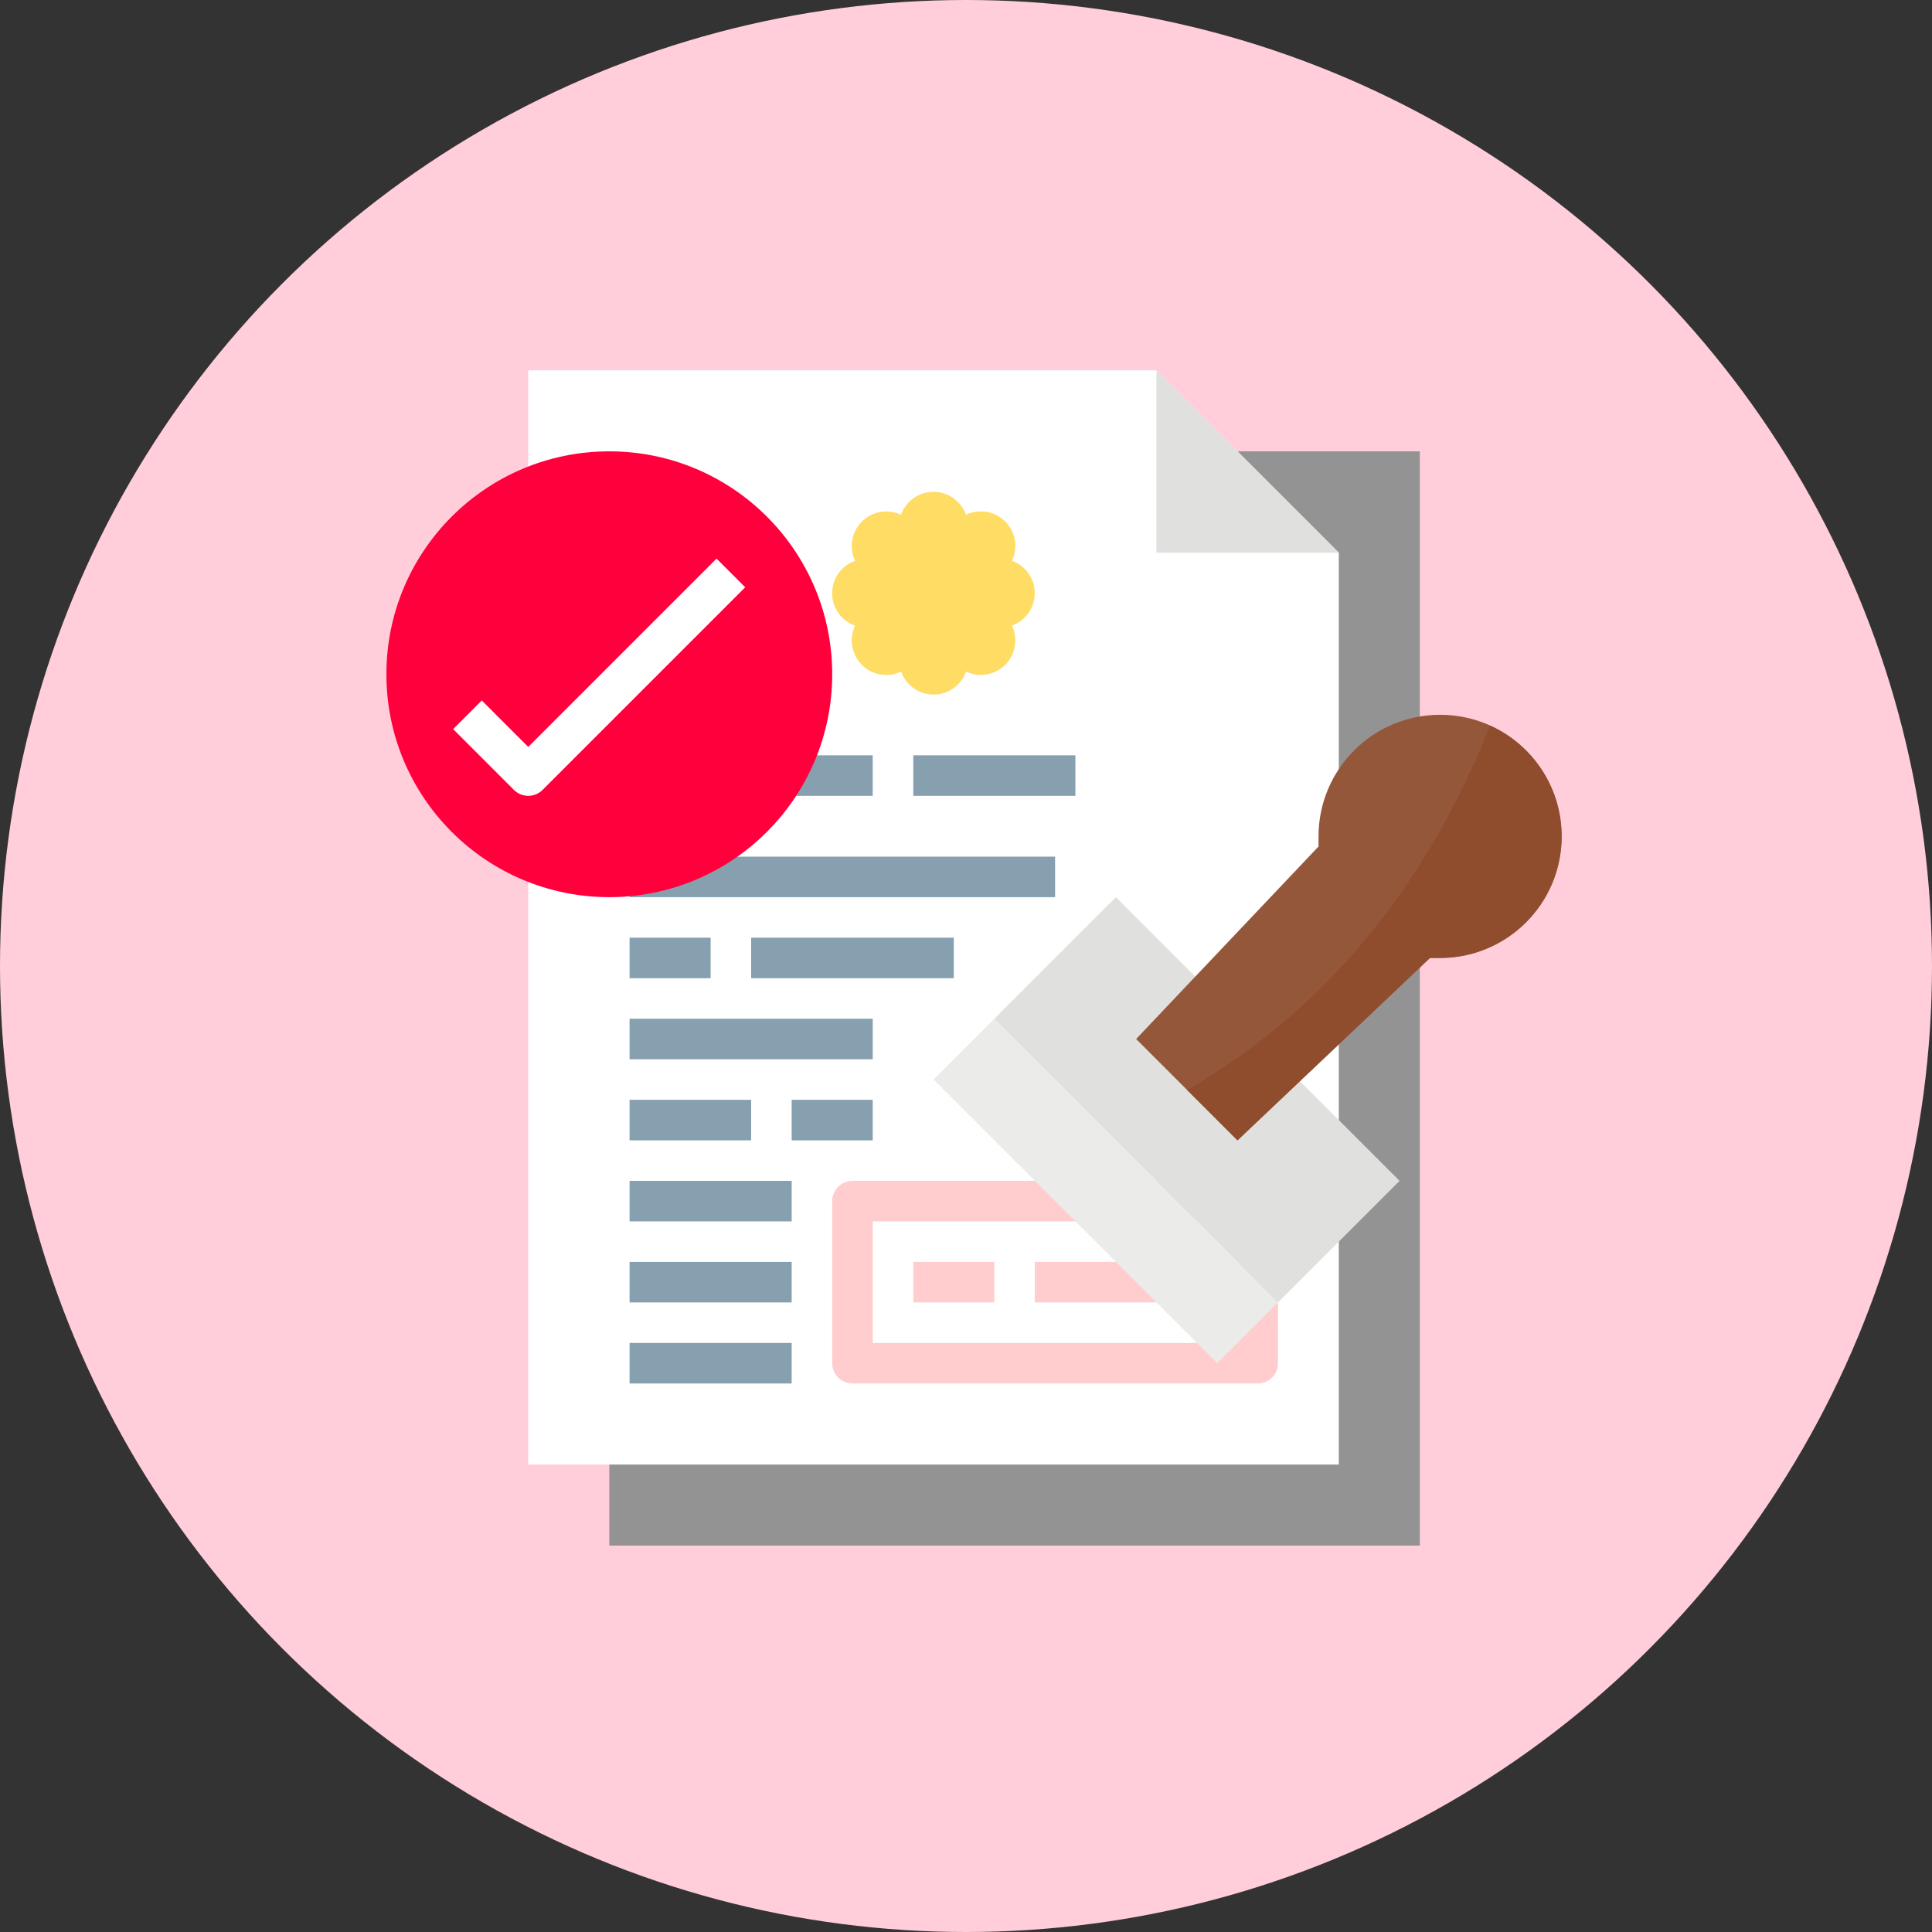 <svg width="120" height="120" viewBox="0 0 120 120" fill="none" xmlns="http://www.w3.org/2000/svg">
<rect x="0" y="0" width="120" height="120" fill="#333333" stroke="none"/>
<circle cx="60" cy="60" r="60" fill="#FFCEDA"/>
<g clip-path="url(#clip0)">
<path d="M37.844 28.034V96H88.189V28.034H37.844Z" fill="#939393"/>
<path d="M32.81 90.966H83.155V34.328L71.828 23H32.81V90.966Z" fill="white"/>
<path d="M83.156 34.328H71.828V23L83.156 34.328Z" fill="#E0E0DE"/>
<path d="M78.121 85.931H52.948C52.253 85.931 51.69 85.367 51.69 84.672V74.603C51.69 73.908 52.253 73.345 52.948 73.345H78.121C78.816 73.345 79.379 73.908 79.379 74.603V84.672C79.379 85.367 78.816 85.931 78.121 85.931ZM54.207 83.414H76.862V75.862H54.207V83.414Z" fill="#FFCDCD"/>
<path d="M56.725 78.379H61.759V80.896H56.725V78.379Z" fill="#FFCDCD"/>
<path d="M64.275 78.379H74.344V80.896H64.275V78.379Z" fill="#FFCDCD"/>
<path d="M61.758 63.276L69.309 55.725L86.93 73.345L79.379 80.896L61.758 63.276Z" fill="#E0E0DE"/>
<path d="M89.448 44.397C85.277 44.397 81.896 47.778 81.896 51.948V52.578L70.568 64.534L76.862 70.828L88.818 59.5H89.448C93.618 59.5 96.999 56.119 96.999 51.948C96.999 47.778 93.618 44.397 89.448 44.397Z" fill="#95573A"/>
<path d="M57.984 67.051L61.76 63.275L79.381 80.896L75.605 84.672L57.984 67.051Z" fill="#EBEBE9"/>
<path d="M92.543 45.063C87.328 58.25 79.181 64.546 73.731 67.695L76.863 70.828L88.82 59.5H89.449C93.006 59.496 96.078 57.009 96.824 53.531C97.569 50.053 95.786 46.526 92.543 45.063Z" fill="#8F4D2E"/>
<path d="M62.852 34.831C63.246 34.011 63.08 33.033 62.437 32.39C61.794 31.747 60.816 31.581 59.996 31.975C59.694 31.12 58.886 30.548 57.979 30.548C57.072 30.548 56.263 31.12 55.961 31.975C55.142 31.587 54.168 31.756 53.528 32.397C52.888 33.039 52.722 34.013 53.113 34.831C52.258 35.133 51.685 35.941 51.685 36.848C51.685 37.755 52.258 38.564 53.113 38.866C52.724 39.684 52.893 40.659 53.535 41.299C54.176 41.939 55.151 42.105 55.968 41.714C56.271 42.569 57.079 43.141 57.986 43.141C58.893 43.141 59.702 42.569 60.004 41.714C60.822 42.103 61.797 41.934 62.437 41.292C63.076 40.651 63.243 39.676 62.852 38.859C63.702 38.553 64.269 37.747 64.269 36.845C64.269 35.942 63.702 35.136 62.852 34.831Z" fill="#FFDC64"/>
<path d="M46.656 58.242H59.242V60.759H46.656V58.242Z" fill="#86A0AF"/>
<path d="M39.103 63.276H54.207V65.794H39.103V63.276Z" fill="#86A0AF"/>
<path d="M39.103 53.208H65.534V55.725H39.103V53.208Z" fill="#86A0AF"/>
<path d="M39.103 68.311H46.655V70.828H39.103V68.311Z" fill="#86A0AF"/>
<path d="M39.103 73.345H49.172V75.862H39.103V73.345Z" fill="#86A0AF"/>
<path d="M39.103 78.38H49.172V80.897H39.103V78.38Z" fill="#86A0AF"/>
<path d="M39.103 83.414H49.172V85.931H39.103V83.414Z" fill="#86A0AF"/>
<path d="M39.103 58.242H44.138V60.759H39.103V58.242Z" fill="#86A0AF"/>
<path d="M49.172 68.311H54.206V70.828H49.172V68.311Z" fill="#86A0AF"/>
<path d="M49.172 46.914H54.206V49.431H49.172V46.914Z" fill="#86A0AF"/>
<path d="M56.725 46.914H66.794V49.431H56.725V46.914Z" fill="#86A0AF"/>
<path d="M51.69 41.879C51.69 49.525 45.491 55.724 37.845 55.724C30.198 55.724 24 49.525 24 41.879C24 34.233 30.198 28.034 37.845 28.034C45.491 28.034 51.69 34.233 51.69 41.879Z" fill="#FF003D"/>
<path d="M32.81 49.431C32.477 49.431 32.156 49.298 31.92 49.062L28.145 45.286L29.924 43.507L32.81 46.393L44.507 34.696L46.286 36.476L33.7 49.062C33.464 49.298 33.144 49.431 32.81 49.431Z" fill="white"/>
</g>
<defs>
<clipPath id="clip0">
<rect x="24" y="23" width="73" height="73" fill="white"/>
</clipPath>
</defs>
</svg>
